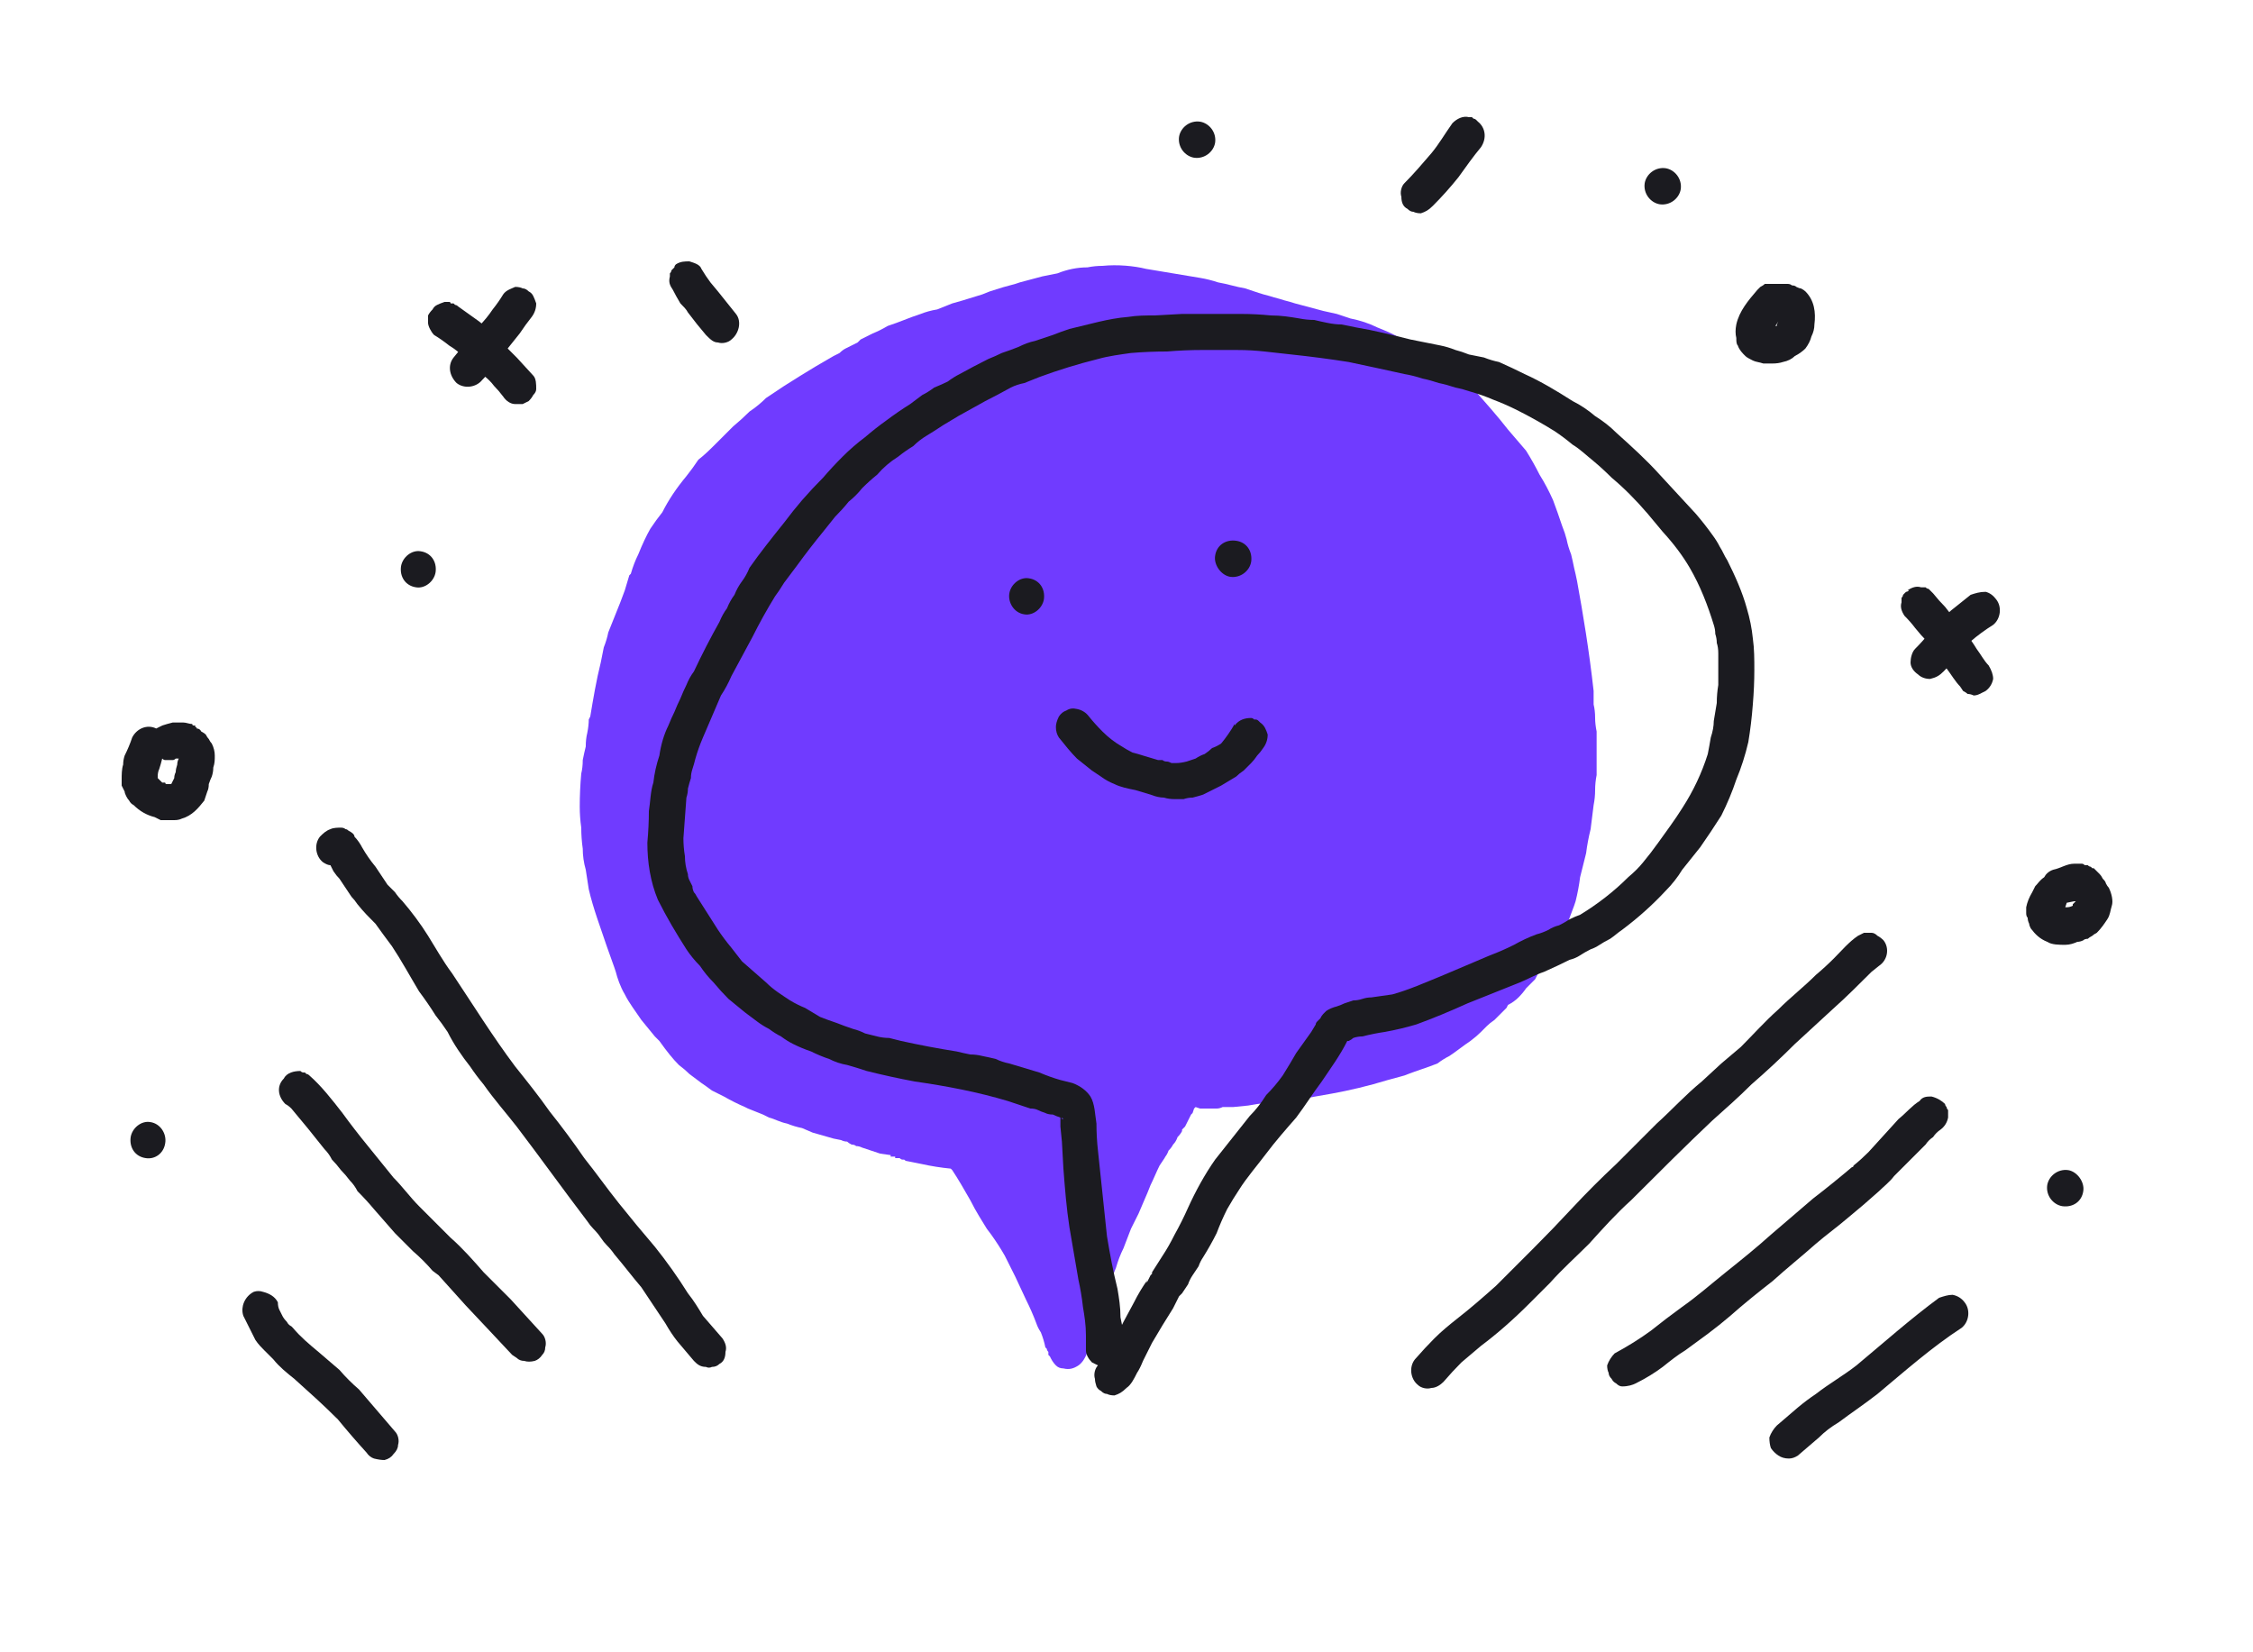 <svg version="1.2" xmlns="http://www.w3.org/2000/svg" viewBox="0 0 150 110" width="150" height="110">
	<title>starter-svg</title>
	<defs>
		<clipPath clipPathUnits="userSpaceOnUse" id="cp1">
			<path d="m0 0h150v110h-150z"/>
		</clipPath>
		<clipPath clipPathUnits="userSpaceOnUse" id="cp2">
			<path d="m16.35 85.8l11.55 1.83-1.54 9.74-11.55-1.83z"/>
		</clipPath>
	</defs>
	<style>
		.s0 { fill: #703bff } 
		.s1 { fill: #1b1b20 } 
	</style>
	<g id="Clip-Path: Clip-Path" clip-path="url(#cp1)">
		<g id="Clip-Path">
			<g id="Layer">
				<path id="Layer" fill-rule="evenodd" class="s0" d="m77.5 18.1q0.6 0.1 1.2 0.2 0.6 0.1 1.2 0.2 0.6 0.1 1.2 0.3c0.6 0.1 1.2 0.3 1.8 0.4l0.9 0.3q0.3 0.1 0.7 0.2 0.3 0.1 0.7 0.2 0.3 0.1 0.7 0.2 0.3 0.1 0.7 0.2l1.5 0.4 0.9 0.2 0.9 0.3q1 0.2 1.8 0.6c0.5 0.2 1 0.4 1.5 0.7l0.3 0.1q0.7 0.4 1.4 0.8c0.6 0.3 1.2 0.7 1.7 1.1 0.6 0.4 1.1 1 1.5 1.4 0.8 0.9 1.6 1.8 2.3 2.7q0.6 0.7 1.2 1.4 0.5 0.8 0.9 1.6 0.5 0.8 0.9 1.7 0.3 0.8 0.6 1.7 0.2 0.5 0.3 0.9 0.1 0.5 0.3 1 0.1 0.4 0.2 0.9 0.1 0.4 0.2 0.9c0.4 2.2 0.8 4.6 1.1 7.3q0 0.4 0 0.9 0.1 0.4 0.1 0.9 0 0.4 0.1 0.9 0 0.4 0 0.9 0 0.5 0 1 0 0.5 0 1-0.1 0.5-0.1 1 0 0.5-0.1 1-0.1 0.8-0.2 1.6-0.2 0.8-0.3 1.6-0.2 0.8-0.4 1.6-0.1 0.8-0.3 1.6l-0.1 0.3-0.3 0.8q-0.3 1-0.8 1.7c-0.3 0.5-0.7 1.1-1.1 1.7q-0.2 0.3-0.4 0.7-0.3 0.3-0.6 0.6-0.2 0.3-0.5 0.6-0.3 0.3-0.7 0.5l-0.1 0.2q-0.2 0.2-0.4 0.4-0.2 0.2-0.4 0.4-0.3 0.2-0.5 0.4-0.2 0.2-0.4 0.4-0.3 0.3-0.7 0.6-0.3 0.2-0.7 0.5-0.4 0.3-0.7 0.5-0.4 0.2-0.8 0.5-0.5 0.2-1.1 0.4-0.6 0.2-1.1 0.4l-1.1 0.3c-1.3 0.4-2.6 0.7-3.7 0.9l-1.7 0.3-0.4 0.1q-0.6 0.1-1.2 0.2h-1l-0.7 0.1-0.6 0.1-1 0.1h-0.4-0.3q-0.2 0.1-0.4 0.1-0.2 0-0.4 0-0.2 0-0.4 0-0.1 0-0.3 0l-0.3-0.1-0.1 0.1-0.1 0.3-0.1 0.1q-0.2 0.4-0.4 0.8l-0.2 0.2v0.1q-0.1 0.2-0.3 0.4-0.1 0.3-0.3 0.5-0.1 0.2-0.3 0.4-0.1 0.3-0.3 0.5l0.1-0.1-0.4 0.6c-0.2 0.4-0.4 0.9-0.6 1.3l-0.2 0.5q-0.3 0.7-0.6 1.4l-0.2 0.4-0.3 0.6-0.5 1.3q-0.3 0.6-0.5 1.3-0.2 0.5-0.4 1-0.2 0.5-0.3 1-0.2 0.5-0.4 1-0.1 0.5-0.3 1l-0.1 0.3-0.4 1.3c-0.1 0.3-0.3 0.7-0.6 0.9-0.3 0.2-0.6 0.3-1 0.2q-0.3 0-0.5-0.2c-0.2-0.2-0.3-0.4-0.4-0.6q-0.1-0.1-0.1-0.1 0-0.1 0-0.2-0.1-0.1-0.1-0.2 0 0-0.1-0.1-0.1-0.5-0.3-1-0.2-0.3-0.3-0.6-0.3-0.8-0.7-1.6l-0.7-1.5-0.2-0.4-0.5-1q-0.4-0.7-0.9-1.4l-0.3-0.4c-0.3-0.5-0.7-1.1-1.1-1.9-0.4-0.7-0.8-1.4-1.2-2l-0.1-0.1q-1-0.1-1.9-0.3l-1-0.2q-0.1 0-0.2-0.1 0 0-0.1 0-0.1 0-0.2-0.1-0.1 0-0.2 0h-0.1v-0.1h-0.3v-0.1l-0.7-0.1q-0.6-0.2-1.2-0.4-0.2-0.1-0.4-0.1-0.1-0.1-0.3-0.1-0.2-0.1-0.3-0.2-0.2 0-0.4-0.1l-0.5-0.1q-0.7-0.2-1.4-0.4l-0.7-0.3q-0.5-0.1-1-0.3c-0.5-0.1-0.8-0.3-1.2-0.4l-0.4-0.2q-0.5-0.2-1-0.4l-0.2-0.1q-0.7-0.3-1.4-0.7-0.4-0.2-0.8-0.4-0.4-0.3-0.7-0.5-0.4-0.3-0.8-0.6-0.3-0.3-0.7-0.6c-0.4-0.4-0.8-0.9-1.3-1.6l-0.3-0.3q-0.4-0.5-0.9-1.1c-0.4-0.6-0.8-1.1-1.1-1.7-0.3-0.5-0.5-1.1-0.6-1.5l-0.1-0.3-0.5-1.4c-0.4-1.2-0.9-2.5-1.2-3.8q-0.1-0.6-0.2-1.3-0.2-0.7-0.2-1.4-0.1-0.7-0.1-1.4-0.1-0.7-0.1-1.4 0-1.1 0.1-2.2 0.1-0.4 0.1-0.9 0.1-0.5 0.2-0.9 0-0.5 0.1-0.9 0.1-0.5 0.1-0.9l0.1-0.2c0.2-1.2 0.4-2.4 0.7-3.6q0.1-0.5 0.2-1 0.2-0.5 0.3-1 0.2-0.5 0.4-1 0.2-0.5 0.4-1l0.3-0.8 0.3-1 0.1-0.1q0.2-0.7 0.5-1.3 0.4-1 0.8-1.7 0.4-0.6 0.8-1.1 0.3-0.6 0.7-1.2 0.4-0.6 0.9-1.2 0.4-0.5 0.8-1.1c0.4-0.3 0.8-0.7 1.3-1.2q0.5-0.5 1-1 0.6-0.5 1.1-1 0.6-0.4 1.1-0.9 0.6-0.4 1.2-0.8 1.1-0.7 2.1-1.3l1.2-0.7q0.2-0.1 0.4-0.2 0.2-0.2 0.4-0.3 0.2-0.1 0.4-0.2 0.2-0.1 0.4-0.2l0.2-0.2q0.4-0.2 0.8-0.4 0.5-0.2 1-0.5 0.6-0.2 1.1-0.4 0.5-0.2 1.1-0.4 0.5-0.2 1.1-0.3l1-0.4 0.7-0.2 1.3-0.4 0.5-0.2q0.9-0.3 1.7-0.5l0.3-0.1 1.5-0.4q0.5-0.1 1-0.2 0.5-0.2 1-0.3 0.5-0.1 1-0.1 0.5-0.1 1-0.1c1-0.1 2.1 0 2.9 0.2q0.6 0.1 1.2 0.2z"/>
				<path id="Layer" fill-rule="evenodd" class="s1" d="m87.5 21.3q0.4 0.1 0.9 0.2 0.5 0.1 0.9 0.1 0.5 0.1 1 0.2c1.2 0.2 2.4 0.5 3.6 0.8q1 0.2 2 0.4 0.5 0.1 1 0.3 0.4 0.1 0.9 0.3 0.5 0.1 1 0.2 0.5 0.2 1 0.3 0.9 0.4 1.7 0.8c1.1 0.5 2.1 1.1 3.2 1.8q0.8 0.4 1.5 1 0.8 0.5 1.4 1.1c1 0.9 2 1.8 2.9 2.8q1.2 1.3 2.4 2.6 0.6 0.7 1.1 1.4 0.3 0.4 0.5 0.8c0.2 0.3 0.3 0.6 0.5 0.9 0.5 1 1 2.1 1.3 3.2q0.3 1 0.4 2c0.1 0.7 0.1 1.4 0.1 2.1q0 1.1-0.1 2.3-0.1 1.3-0.3 2.5-0.3 1.3-0.8 2.5-0.4 1.2-1 2.4-0.7 1.1-1.4 2.1l-1.2 1.5c-0.3 0.5-0.7 1-1.1 1.4q-1.3 1.4-2.9 2.6c-0.3 0.2-0.5 0.4-0.8 0.6q-0.4 0.2-0.7 0.4-0.3 0.2-0.6 0.3-0.4 0.2-0.7 0.4-0.3 0.2-0.7 0.3-0.8 0.4-1.7 0.8c-0.6 0.2-1.1 0.5-1.6 0.7l-3.5 1.4c-1.1 0.5-2.3 1-3.4 1.4q-1 0.3-2.1 0.5-0.7 0.1-1.5 0.3-0.3 0-0.6 0.1-0.1 0.1-0.3 0.2 0 0-0.1 0c-0.5 1-1.1 1.8-1.7 2.7-0.6 0.8-1.1 1.6-1.7 2.4-0.7 0.8-1.4 1.6-2 2.4-0.6 0.8-1.3 1.6-1.8 2.4q-0.4 0.6-0.8 1.3-0.4 0.8-0.7 1.6-0.4 0.8-0.9 1.6-0.2 0.3-0.3 0.6-0.2 0.3-0.4 0.6-0.2 0.3-0.3 0.6-0.2 0.3-0.4 0.6l-0.2 0.2-0.4 0.8q-0.7 1.1-1.4 2.3l-0.6 1.2q-0.2 0.5-0.4 0.8c-0.2 0.4-0.4 0.8-0.7 1-0.3 0.3-0.5 0.4-0.8 0.5q-0.3 0-0.5-0.1-0.2 0-0.4-0.2-0.2-0.1-0.3-0.3-0.1-0.3-0.1-0.5c-0.1-0.3 0-0.7 0.2-0.9q-0.2-0.1-0.4-0.2c-0.2-0.2-0.4-0.5-0.4-0.8v-1c0-0.7-0.1-1.3-0.2-1.9q-0.1-0.9-0.3-1.8-0.3-1.7-0.6-3.5c-0.2-1.3-0.3-2.6-0.4-3.9l-0.1-1.8-0.1-1v-0.6q-0.3-0.1-0.5-0.2-0.3 0-0.5-0.1-0.3-0.1-0.5-0.2-0.2-0.1-0.5-0.1l-1.5-0.5c-2-0.6-4.1-1-6.2-1.3q-1.6-0.3-3.2-0.7-0.6-0.2-1.3-0.4-0.6-0.1-1.2-0.4-0.6-0.2-1.2-0.5-0.6-0.2-1.2-0.5-0.4-0.2-0.8-0.5-0.4-0.2-0.8-0.5-0.4-0.2-0.8-0.5-0.4-0.3-0.8-0.6-0.5-0.4-1.1-0.9-0.5-0.5-1-1.1-0.5-0.5-0.9-1.1-0.5-0.5-0.9-1.1c-0.7-1.1-1.3-2.1-1.9-3.3-0.5-1.2-0.7-2.5-0.7-3.8q0.1-1.1 0.1-2.1c0.1-0.6 0.1-1.3 0.3-1.9q0.1-0.9 0.4-1.8c0.1-0.7 0.3-1.4 0.6-2q0.2-0.5 0.4-0.9 0.2-0.5 0.4-0.9 0.2-0.5 0.4-0.9 0.2-0.5 0.5-0.9 0.8-1.7 1.7-3.3 0.2-0.5 0.5-0.9 0.2-0.5 0.5-0.9 0.2-0.5 0.5-0.9 0.3-0.4 0.5-0.9c0.7-1 1.5-2 2.3-3q0.6-0.8 1.2-1.5 0.7-0.8 1.4-1.5 0.6-0.7 1.3-1.4 0.7-0.7 1.5-1.3 0.7-0.6 1.4-1.1 0.8-0.6 1.6-1.1 0.4-0.3 0.8-0.6 0.4-0.2 0.8-0.5 0.5-0.2 0.9-0.4 0.4-0.3 0.8-0.5 0.9-0.5 1.9-1 0.5-0.2 0.9-0.4 0.6-0.2 1.1-0.4 0.6-0.3 1.1-0.4 0.6-0.2 1.2-0.4 0.5-0.2 1.1-0.4c1.3-0.3 2.6-0.7 3.9-0.8 0.6-0.1 1.2-0.1 1.8-0.1l1.8-0.1q2 0 3.9 0 1 0 2 0.1c0.7 0 1.3 0.1 1.9 0.2q0.5 0.1 1 0.1zm-5.1 2q-1.1 0-2.3 0-1.2 0-2.4 0.1-1.2 0-2.4 0.1c-0.7 0.1-1.5 0.2-2.2 0.4q-2 0.5-3.9 1.2l-1 0.4q-0.5 0.1-0.9 0.3-0.9 0.5-1.7 0.9l-1.8 1q-0.5 0.3-1 0.6-0.6 0.4-1.1 0.7-0.5 0.3-0.9 0.7-0.5 0.3-1 0.7-0.8 0.5-1.4 1.2-0.5 0.4-1 0.9-0.4 0.5-0.9 0.9-0.4 0.5-0.9 1-0.4 0.5-0.8 1-0.9 1.1-1.7 2.2l-0.9 1.2q-0.3 0.5-0.6 0.9-0.8 1.3-1.5 2.7l-1.4 2.6q-0.3 0.7-0.7 1.3-0.3 0.7-0.6 1.4-0.3 0.7-0.6 1.4-0.3 0.7-0.5 1.4-0.1 0.4-0.2 0.7-0.1 0.3-0.1 0.6-0.1 0.3-0.2 0.7 0 0.3-0.1 0.6-0.1 1.4-0.2 2.7 0 0.6 0.1 1.2 0 0.6 0.2 1.2 0 0.2 0.1 0.4 0.1 0.2 0.2 0.4 0 0.2 0.1 0.4 0.1 0.1 0.2 0.3 0.7 1.1 1.4 2.2 0.4 0.6 0.9 1.2l0.7 0.9q0.8 0.7 1.6 1.4c0.5 0.5 1 0.8 1.6 1.2q0.5 0.3 1 0.5 0.5 0.3 1 0.6 0.5 0.2 1.1 0.4 0.5 0.2 1.1 0.4 0.4 0.1 0.8 0.3 0.4 0.1 0.8 0.2 0.4 0.1 0.8 0.1 0.4 0.1 0.8 0.2 1.8 0.4 3.7 0.7 0.4 0.1 0.9 0.2 0.4 0 0.8 0.1 0.5 0.1 0.9 0.2 0.4 0.2 0.9 0.3 1 0.3 2 0.6 0.7 0.3 1.4 0.5 0.4 0.1 0.8 0.2 0.8 0.3 1.2 0.9c0.3 0.5 0.3 1.2 0.4 1.8q0 0.9 0.1 1.8 0.1 1 0.2 1.9l0.2 1.9q0.1 0.9 0.2 1.9c0.2 1.2 0.4 2.3 0.7 3.5 0.1 0.6 0.2 1.2 0.2 1.9l0.1 0.5 0.1-0.2 0.7-1.3q0.4-0.8 0.9-1.5l-0.1 0.2 0.1-0.1 0.2-0.4 0.1-0.1v-0.1l0.7-1.1q0.4-0.6 0.8-1.4 0.5-0.9 0.9-1.8c0.5-1.1 1.1-2.2 1.8-3.2q1.1-1.4 2.3-2.9 0.6-0.6 1.1-1.4 0.6-0.6 1.1-1.3 0.5-0.8 0.9-1.5 0.5-0.7 1-1.4l0.3-0.5q0-0.1 0.1-0.2 0.1-0.1 0.2-0.2 0.1-0.2 0.2-0.3 0.1-0.1 0.2-0.2 0.3-0.2 0.7-0.3 0.3-0.1 0.5-0.2 0.3-0.1 0.6-0.2 0.3 0 0.6-0.1 0.3-0.1 0.6-0.1 0.7-0.1 1.4-0.2c1.1-0.3 2.2-0.8 3.2-1.2l3.3-1.4q0.8-0.3 1.6-0.7 0.7-0.4 1.5-0.7 0.4-0.1 0.8-0.3 0.3-0.2 0.7-0.3 0.4-0.2 0.7-0.4 0.4-0.2 0.7-0.3 1.8-1.1 3.2-2.5 0.6-0.5 1-1 0.5-0.6 1-1.3c0.5-0.7 1.1-1.5 1.6-2.3q1.1-1.7 1.7-3.6 0.1-0.5 0.2-1.1 0.2-0.6 0.2-1.1 0.1-0.6 0.2-1.2 0-0.6 0.1-1.2 0-0.7 0-1.5 0-0.3 0-0.6 0-0.4-0.1-0.7 0-0.3-0.1-0.6 0-0.3-0.1-0.6c-0.4-1.3-0.9-2.6-1.6-3.8q-0.7-1.2-1.8-2.4-0.5-0.6-1-1.2-0.6-0.7-1.2-1.3-0.6-0.6-1.2-1.1-0.6-0.6-1.2-1.1c-0.5-0.4-0.9-0.8-1.4-1.1q-0.6-0.5-1.2-0.9c-0.8-0.5-1.7-1-2.5-1.4q-0.8-0.4-1.6-0.7-0.7-0.3-1.4-0.5-0.6-0.2-1.1-0.3-0.6-0.2-1.1-0.3-0.6-0.2-1.1-0.3-0.6-0.2-1.2-0.3-1.8-0.4-3.7-0.8-1.9-0.3-3.8-0.5-0.9-0.1-1.8-0.2-0.9-0.1-1.8-0.1zm-11.7 51.1q0 0 0 0.1 0.1 0 0.1 0zm-14.1-5.9h-0.1q0.1 0 0.1 0zm21.9 18l-0.1 0.2zm-2.1-1.3v0.1z"/>
				<path id="Layer" fill-rule="evenodd" class="s1" d="m68.5 38.5c0.7 0.1 1.1 0.7 1 1.4-0.1 0.6-0.7 1.1-1.3 1-0.7-0.1-1.1-0.8-1-1.4 0.1-0.6 0.7-1.1 1.3-1zm13.8-2.5c0.7 0.1 1.1 0.7 1 1.4-0.1 0.6-0.7 1.1-1.4 1-0.6-0.1-1.1-0.8-1-1.4 0.1-0.7 0.7-1.1 1.4-1zm-0.1 12.3c0.3-0.4 0.7-0.5 1.1-0.5q0.1 0 0.2 0.1 0.1 0 0.1 0 0.1 0 0.2 0.1 0 0 0.1 0.1c0.3 0.2 0.4 0.5 0.5 0.8q0 0.5-0.3 0.9-0.2 0.3-0.4 0.5-0.2 0.3-0.4 0.5-0.3 0.3-0.5 0.5-0.3 0.2-0.5 0.4l-1 0.6q-0.6 0.3-1.2 0.6-0.3 0.1-0.7 0.2-0.3 0-0.6 0.1-0.3 0-0.6 0-0.4 0-0.7-0.1-0.4 0-0.9-0.2l-1-0.3c-0.5-0.1-1-0.2-1.4-0.4q-0.5-0.2-0.9-0.5-0.3-0.2-0.6-0.4-0.5-0.4-1-0.8c-0.4-0.4-0.8-0.9-1.2-1.4q-0.2-0.3-0.2-0.7 0-0.3 0.2-0.7 0.2-0.3 0.5-0.4 0.3-0.2 0.7-0.1 0.5 0.1 0.8 0.5 0.4 0.5 0.9 1 0.6 0.6 1.3 1 0.3 0.2 0.7 0.4 0.4 0.1 0.7 0.2l1 0.3q0.1 0 0.3 0 0.1 0.1 0.3 0.1 0.1 0 0.3 0.1 0.1 0 0.3 0 0.3 0 0.7-0.1 0.3-0.1 0.6-0.2 0.3-0.2 0.6-0.3 0.3-0.2 0.5-0.4 0.3-0.1 0.6-0.3 0.5-0.6 0.9-1.3zm-60.2 6.9c0.2-0.1 0.5-0.1 0.7-0.1q0.2 0 0.3 0.1 0.1 0 0.2 0.1 0.2 0.1 0.3 0.2 0.1 0.1 0.1 0.2c0.2 0.2 0.4 0.5 0.5 0.7q0.4 0.7 0.9 1.3 0.2 0.3 0.4 0.6 0.2 0.3 0.4 0.6 0.3 0.3 0.5 0.5 0.2 0.3 0.5 0.6c0.6 0.7 1.2 1.5 1.7 2.3 0.5 0.8 1 1.7 1.6 2.5 1.4 2.1 2.7 4.2 4.2 6.2 0.8 1 1.6 2 2.3 3q1.2 1.5 2.3 3.1c0.8 1 1.5 2 2.3 3q1.2 1.5 2.4 2.9 1.2 1.5 2.2 3.1c0.4 0.5 0.7 1 1 1.5q0.7 0.8 1.3 1.5c0.2 0.3 0.3 0.6 0.2 0.9q0 0.3-0.1 0.5-0.1 0.2-0.3 0.3-0.2 0.2-0.5 0.2-0.2 0.1-0.4 0c-0.4 0-0.6-0.2-0.8-0.4q-0.5-0.6-1.1-1.3-0.4-0.5-0.8-1.2-0.2-0.3-0.4-0.6-0.2-0.3-0.4-0.6-0.2-0.3-0.4-0.6-0.2-0.3-0.4-0.6c-0.6-0.7-1.2-1.5-1.8-2.2q-0.2-0.3-0.5-0.6-0.2-0.2-0.4-0.5-0.2-0.3-0.5-0.6-0.2-0.2-0.4-0.5c-1.6-2.1-3.1-4.2-4.7-6.3-0.7-0.9-1.5-1.8-2.2-2.8q-0.5-0.6-0.9-1.2-0.4-0.5-0.8-1.1-0.4-0.6-0.7-1.2-0.4-0.6-0.8-1.1-0.5-0.8-1.1-1.6c-0.6-1-1.2-2.1-1.8-3q-0.6-0.8-1.1-1.5c-0.4-0.4-0.8-0.8-1.2-1.3q-0.2-0.3-0.4-0.5-0.2-0.3-0.4-0.6-0.2-0.3-0.4-0.6-0.2-0.2-0.4-0.5l-0.2-0.4q-0.2 0-0.5-0.2c-0.5-0.4-0.6-1.2-0.2-1.7 0.2-0.2 0.4-0.4 0.7-0.5zm-2 16.1q0.1 0.1 0.2 0.1 0 0 0.1 0 0.1 0.1 0.1 0.1 0.1 0 0.2 0.1c0.8 0.7 1.5 1.6 2.2 2.5q0.8 1.1 1.7 2.2 0.8 1 1.7 2.1c0.6 0.6 1.1 1.3 1.7 1.9q0.5 0.5 1 1l1.1 1.1c0.8 0.7 1.5 1.5 2.2 2.3l1.8 1.8q1 1.1 2.1 2.3c0.2 0.2 0.3 0.6 0.2 0.9q0 0.3-0.2 0.5-0.2 0.3-0.5 0.4-0.4 0.1-0.7 0-0.3 0-0.5-0.2l-0.3-0.2-1.5-1.6-1.6-1.7q-0.9-1-1.8-2l-0.4-0.3q-0.6-0.7-1.3-1.3-0.6-0.6-1.2-1.2-0.7-0.8-1.4-1.6-0.5-0.6-1.1-1.2-0.2-0.4-0.5-0.7-0.3-0.4-0.6-0.7-0.3-0.4-0.6-0.7-0.2-0.4-0.5-0.7-1.1-1.4-2.2-2.7-0.2-0.2-0.4-0.3c-0.5-0.5-0.6-1.2-0.1-1.7 0.2-0.4 0.7-0.5 1.1-0.5zm104.1-9.2q0.3 0 0.5 0 0.2 0 0.4 0.2 0.2 0.1 0.4 0.3c0.4 0.5 0.3 1.3-0.3 1.7l-0.5 0.4c-0.8 0.8-1.7 1.7-2.6 2.5l-2.5 2.3q-1.4 1.4-2.9 2.7c-0.8 0.8-1.7 1.6-2.6 2.4-1.8 1.7-3.6 3.5-5.4 5.3-1 0.9-1.9 1.9-2.8 2.9-0.9 0.9-1.8 1.7-2.6 2.6q-0.7 0.7-1.4 1.4-0.8 0.8-1.6 1.5-0.8 0.7-1.6 1.3-0.6 0.5-1.3 1.1-0.6 0.6-1.2 1.3c-0.2 0.2-0.5 0.4-0.8 0.4-0.3 0.1-0.7 0-0.9-0.2-0.5-0.4-0.6-1.2-0.2-1.7q0.7-0.8 1.3-1.4c0.5-0.5 1-0.9 1.5-1.3 0.9-0.7 1.7-1.4 2.6-2.2 0.8-0.8 1.7-1.7 2.5-2.5q1.3-1.3 2.6-2.7 1.4-1.5 2.9-2.9l2.7-2.7c1-0.9 1.9-1.9 3-2.8l1.3-1.2 1.3-1.1c0.8-0.8 1.6-1.7 2.5-2.5 0.8-0.8 1.7-1.5 2.5-2.3q0.6-0.5 1.2-1.1c0.5-0.5 1-1.1 1.6-1.5q0.2-0.1 0.4-0.2zm4.5 10.9c0.4 0.1 0.7 0.3 0.9 0.5q0 0.1 0.1 0.2 0 0.1 0.1 0.2 0 0.2 0 0.3 0 0.1 0 0.2-0.1 0.5-0.5 0.8-0.3 0.2-0.5 0.5-0.3 0.2-0.5 0.5-0.3 0.3-0.5 0.5-0.3 0.3-0.5 0.5l-1.1 1.1c-0.3 0.4-0.7 0.7-1 1q-1 0.9-2.1 1.8c-0.7 0.6-1.4 1.1-2.1 1.7-0.9 0.8-1.9 1.6-2.9 2.5-0.9 0.7-1.9 1.5-2.8 2.3q-0.7 0.6-1.5 1.2l-1.5 1.1c-0.5 0.3-1 0.7-1.5 1.1q-0.8 0.6-1.8 1.1c-0.2 0.1-0.5 0.2-0.9 0.2q-0.2 0-0.4-0.2-0.2-0.1-0.3-0.3-0.2-0.2-0.2-0.4-0.1-0.2-0.1-0.5c0.1-0.3 0.3-0.6 0.5-0.8q1.3-0.7 2.4-1.5 1-0.8 2.1-1.6c1-0.7 1.9-1.5 2.9-2.3 1-0.8 2-1.6 3-2.5q1.4-1.2 2.8-2.4 1.3-1 2.6-2.1 0.1 0 0.1-0.1 0.5-0.4 1-0.9l2-2.2c0.5-0.4 0.9-0.9 1.4-1.2 0.2-0.3 0.5-0.3 0.8-0.3zm-5.2 4.6q-0.1 0.1-0.1 0.1l0.1-0.1q0 0 0 0zm6.6 8.6q0.5 0.1 0.8 0.5c0.4 0.5 0.3 1.3-0.2 1.7-2 1.3-3.8 2.9-5.6 4.4-0.9 0.7-1.8 1.3-2.6 1.9-0.5 0.3-0.9 0.6-1.3 1q-0.7 0.6-1.4 1.2-0.3 0.2-0.6 0.2-0.4 0-0.7-0.2-0.3-0.2-0.5-0.5-0.1-0.3-0.1-0.7c0.1-0.3 0.3-0.6 0.5-0.8q0.7-0.6 1.4-1.2 0.6-0.5 1.2-0.9c0.9-0.7 1.8-1.2 2.7-1.9 1.8-1.5 3.6-3.1 5.5-4.5 0.3-0.1 0.6-0.2 0.9-0.2z"/>
				<g id="Clip-Path: Clip-Path" clip-path="url(#cp2)">
					<g id="Clip-Path">
						<g id="Layer">
							<path id="Layer" fill-rule="evenodd" class="s1" d="m17.5 86c0.4 0.1 0.8 0.3 1 0.7q0 0.3 0.1 0.5 0.1 0.2 0.2 0.4 0.1 0.2 0.3 0.4 0.1 0.2 0.3 0.3l0.1 0.1c0.5 0.6 1.1 1.1 1.7 1.6q0.7 0.6 1.4 1.2 0.6 0.7 1.3 1.3 0.6 0.7 1.2 1.4 0.6 0.7 1.2 1.4c0.2 0.2 0.3 0.6 0.2 0.9q0 0.3-0.3 0.6-0.2 0.3-0.6 0.4-0.3 0-0.7-0.1-0.3-0.1-0.5-0.4-1-1.1-1.9-2.2c-1-1-1.9-1.8-2.9-2.7-0.5-0.4-1-0.8-1.4-1.3l-0.6-0.6c-0.2-0.2-0.4-0.4-0.6-0.7q-0.4-0.8-0.8-1.6c-0.2-0.6 0.1-1.3 0.7-1.6q0.3-0.1 0.6 0z"/>
						</g>
					</g>
				</g>
				<path id="Layer" fill-rule="evenodd" class="s1" d="m12.2 48.1c0.2 0 0.4 0.1 0.6 0.1q0 0.1 0.1 0.1 0 0 0.1 0 0 0.1 0 0.1 0.1 0 0.1 0.1 0.2 0 0.3 0.2 0.2 0.1 0.3 0.2 0.1 0.2 0.2 0.3 0.1 0.2 0.2 0.3 0.2 0.4 0.2 0.8c0 0.3 0 0.5-0.1 0.8q0 0.3-0.1 0.6-0.1 0.2-0.2 0.5 0 0.3-0.1 0.5-0.1 0.3-0.2 0.6c-0.4 0.5-0.8 1-1.5 1.2q-0.2 0.1-0.5 0.1-0.2 0-0.4 0-0.3 0-0.5 0-0.2-0.1-0.4-0.2-0.8-0.2-1.4-0.8-0.2-0.1-0.3-0.3-0.1-0.1-0.2-0.3-0.1-0.2-0.1-0.3-0.1-0.2-0.2-0.4v-0.4c0-0.3 0-0.7 0.1-1q0-0.3 0.1-0.6 0.3-0.6 0.5-1.2c0.3-0.6 1-0.9 1.6-0.6q0.2-0.1 0.4-0.2 0.3-0.1 0.7-0.2 0.1 0 0.3 0zm-0.5 2.4q-0.1 0.1-0.2 0.1-0.1 0-0.2 0-0.2 0-0.3 0-0.1 0-0.2-0.1-0.1 0.4-0.2 0.7-0.1 0.2-0.1 0.5v0.1c0.1 0.1 0.3 0.3 0.3 0.3q0.1 0 0.1 0 0 0 0.1 0 0 0.1 0.1 0.1 0 0 0.1 0 0.1 0 0.1 0h0.1q0.1-0.2 0.2-0.4 0-0.2 0.1-0.4 0-0.2 0.1-0.5 0-0.2 0.1-0.4zm126.4 7q0.2 0 0.3 0 0.1 0 0.2 0 0.1 0 0.2 0.1 0.1 0 0.2 0 0.1 0.1 0.2 0.1 0 0 0.1 0.1 0.1 0 0.1 0 0.1 0.1 0.1 0.1 0.2 0.2 0.3 0.3 0.1 0.1 0.2 0.3 0.2 0.2 0.2 0.3 0.1 0.2 0.2 0.3c0.2 0.4 0.3 0.9 0.2 1.2-0.1 0.3-0.1 0.6-0.3 0.9-0.2 0.3-0.4 0.6-0.7 0.9q-0.2 0.1-0.3 0.2-0.2 0.1-0.3 0.2-0.2 0-0.3 0.1-0.2 0.1-0.4 0.1c-0.2 0.1-0.5 0.2-0.8 0.2-0.4 0-0.9 0-1.2-0.2-0.5-0.2-0.8-0.5-1.1-0.9q-0.1-0.2-0.1-0.3-0.1-0.2-0.1-0.4-0.1-0.1-0.1-0.3 0-0.2 0-0.4 0.1-0.5 0.4-1l0.2-0.4c0.2-0.2 0.3-0.4 0.6-0.6 0.1-0.2 0.3-0.4 0.6-0.5 0.5-0.1 0.9-0.4 1.4-0.4zm-0.5 2.6l-0.1 0.3h0.1q0.2 0 0.4-0.1v-0.1l0.2-0.2h-0.1zm-127.6 14.6c0.7 0.1 1.1 0.8 1 1.4-0.1 0.7-0.7 1.1-1.3 1-0.7-0.1-1.1-0.7-1-1.4 0.1-0.6 0.7-1.1 1.3-1zm127.7 3.2c0.6 0.1 1.1 0.8 1 1.4-0.1 0.7-0.7 1.1-1.4 1-0.6-0.1-1.1-0.7-1-1.4 0.1-0.6 0.7-1.1 1.4-1zm-10.7-38.6c0.3-0.2 0.6-0.3 0.9-0.2q0.2 0 0.3 0 0.1 0.1 0.2 0.1 0.1 0.1 0.2 0.2 0.1 0.1 0.1 0.1 0.4 0.5 0.8 0.9 0.4 0.5 0.7 0.9 0.4 0.5 0.7 0.9 0.4 0.5 0.7 1c0.3 0.4 0.5 0.8 0.8 1.1q0.3 0.5 0.3 0.9-0.1 0.5-0.5 0.8-0.2 0.1-0.4 0.2-0.2 0.1-0.4 0.1-0.2-0.1-0.4-0.1-0.1-0.1-0.3-0.2l-0.2-0.3c-0.3-0.3-0.6-0.8-0.9-1.2q-0.3-0.5-0.7-0.9-0.3-0.5-0.6-0.9-0.4-0.4-0.8-0.9-0.3-0.4-0.7-0.8c-0.2-0.3-0.3-0.6-0.2-0.9q0-0.1 0-0.3 0.1-0.1 0.1-0.2 0.1-0.1 0.2-0.2 0.1 0 0.2-0.1zm10.2 21.1zm-125.5-10h-0.1zm125.4 10v0.1z"/>
				<path id="Layer" fill-rule="evenodd" class="s1" d="m132.2 39.4q0.4 0.1 0.7 0.5c0.4 0.5 0.3 1.3-0.2 1.7q-0.8 0.5-1.5 1.1-0.4 0.4-0.8 0.9-0.5 0.6-1 1.1c-0.3 0.3-0.5 0.4-0.9 0.5-0.3 0-0.6-0.1-0.8-0.3-0.3-0.2-0.5-0.5-0.5-0.8 0-0.3 0.1-0.7 0.3-0.9q0.5-0.5 0.9-1c0.3-0.3 0.5-0.6 0.7-0.8 0.4-0.4 0.7-0.7 1.1-1q0.5-0.4 1-0.8c0.3-0.1 0.6-0.2 1-0.2zm-105.5-1.7c-0.1 0.7 0.3 1.3 1 1.4 0.6 0.1 1.2-0.4 1.3-1 0.1-0.7-0.3-1.3-1-1.4-0.6-0.1-1.2 0.4-1.3 1zm82.8-25.5c-0.1 0.7 0.4 1.3 1 1.4 0.7 0.1 1.3-0.4 1.4-1 0.1-0.7-0.4-1.3-1-1.4-0.7-0.1-1.3 0.4-1.4 1zm-31-3.1c-0.1 0.7 0.4 1.3 1 1.4 0.7 0.1 1.3-0.4 1.4-1 0.1-0.7-0.4-1.3-1-1.4-0.7-0.1-1.3 0.4-1.4 1zm18.2-0.9c-0.5 0.7-0.9 1.4-1.4 2-0.6 0.7-1.2 1.4-1.8 2-0.2 0.2-0.3 0.6-0.2 0.9q0 0.3 0.1 0.5 0.1 0.2 0.3 0.3 0.2 0.2 0.4 0.2 0.2 0.1 0.5 0.1c0.3-0.1 0.5-0.2 0.8-0.5q0.9-0.9 1.7-1.9c0.5-0.7 1-1.4 1.5-2 0.4-0.6 0.3-1.3-0.2-1.7q-0.1-0.1-0.1-0.1-0.1-0.1-0.2-0.1 0 0-0.1-0.1-0.1 0-0.2 0c-0.4-0.1-0.8 0.1-1.1 0.4zm-51.7 9.4q-0.1 0.1-0.1 0.2-0.1 0.1-0.2 0.2 0 0.1-0.1 0.2 0 0.1 0 0.2c-0.1 0.4 0 0.6 0.2 0.9q0.2 0.4 0.5 0.9c0.2 0.2 0.4 0.4 0.5 0.6q0.6 0.8 1.2 1.5c0.3 0.3 0.5 0.5 0.8 0.5 0.3 0.1 0.7 0 0.9-0.2 0.5-0.4 0.7-1.2 0.3-1.7l-1.2-1.5-0.5-0.6q-0.3-0.4-0.6-0.9c-0.1-0.3-0.5-0.4-0.8-0.5-0.3 0-0.6 0-0.9 0.2zm-15.4 2.5q-0.3 0.1-0.5 0.2-0.2 0.1-0.3 0.3-0.2 0.2-0.3 0.4 0 0.2 0 0.5c0 0.2 0.2 0.6 0.4 0.8q0.5 0.3 1 0.7 0.5 0.3 0.9 0.7 0.4 0.3 0.7 0.6 0.4 0.3 0.7 0.7 0.4 0.3 0.7 0.7 0.3 0.3 0.6 0.7c0.2 0.3 0.5 0.5 0.8 0.5q0.2 0 0.5 0 0.2-0.1 0.4-0.2 0.2-0.2 0.3-0.4 0.2-0.2 0.2-0.4c0-0.3 0-0.7-0.2-0.9l-1.1-1.2q-0.7-0.7-1.3-1.3c-0.4-0.4-0.8-0.8-1.2-1.1q-0.7-0.5-1.4-1-0.1-0.1-0.2-0.1 0 0-0.1-0.1-0.1 0-0.2 0 0-0.1-0.1-0.1-0.2 0-0.3 0z"/>
				<path id="Layer" fill-rule="evenodd" class="s1" d="m34.8 19.2q0.2 0 0.4 0.2 0.2 0.1 0.3 0.3 0.1 0.2 0.2 0.5 0 0.5-0.3 0.9-0.4 0.5-0.8 1.1-0.4 0.5-0.8 1-0.4 0.5-0.8 1.1-0.4 0.5-0.9 1c-0.4 0.5-1.2 0.6-1.7 0.2-0.5-0.5-0.6-1.2-0.2-1.7q0.5-0.6 0.9-1.1 0.4-0.5 0.8-1 0.5-0.5 0.9-1.1 0.4-0.5 0.7-1c0.2-0.3 0.6-0.4 0.8-0.5q0.3 0 0.5 0.1zm84.2-0.3q0.2 0 0.3 0.1 0.2 0 0.3 0.1 0.2 0.1 0.3 0.1 0.2 0.1 0.3 0.2c0.6 0.6 0.7 1.4 0.6 2.2q0 0.4-0.2 0.8-0.1 0.4-0.4 0.8-0.3 0.3-0.7 0.5-0.3 0.3-0.8 0.4-0.3 0.1-0.7 0.1h-0.6c-0.3-0.1-0.5-0.1-0.7-0.2-0.2-0.1-0.4-0.2-0.5-0.3-0.2-0.2-0.4-0.4-0.5-0.7-0.1-0.1-0.1-0.3-0.1-0.5q-0.1-0.4 0-0.9c0.2-0.9 0.8-1.6 1.4-2.3q0.1-0.1 0.2-0.2 0.2-0.1 0.3-0.2 0.2 0 0.4 0 0.2 0 0.3 0 0.2 0 0.3 0c0.2 0 0.3 0 0.5 0zm-0.8 2.8q0.1 0 0.1 0 0 0 0-0.1l0.1-0.2zm-0.5 0q0 0.1 0 0.1zm1.3-0.5h-0.1z"/>
			</g>
		</g>
	</g>
</svg>